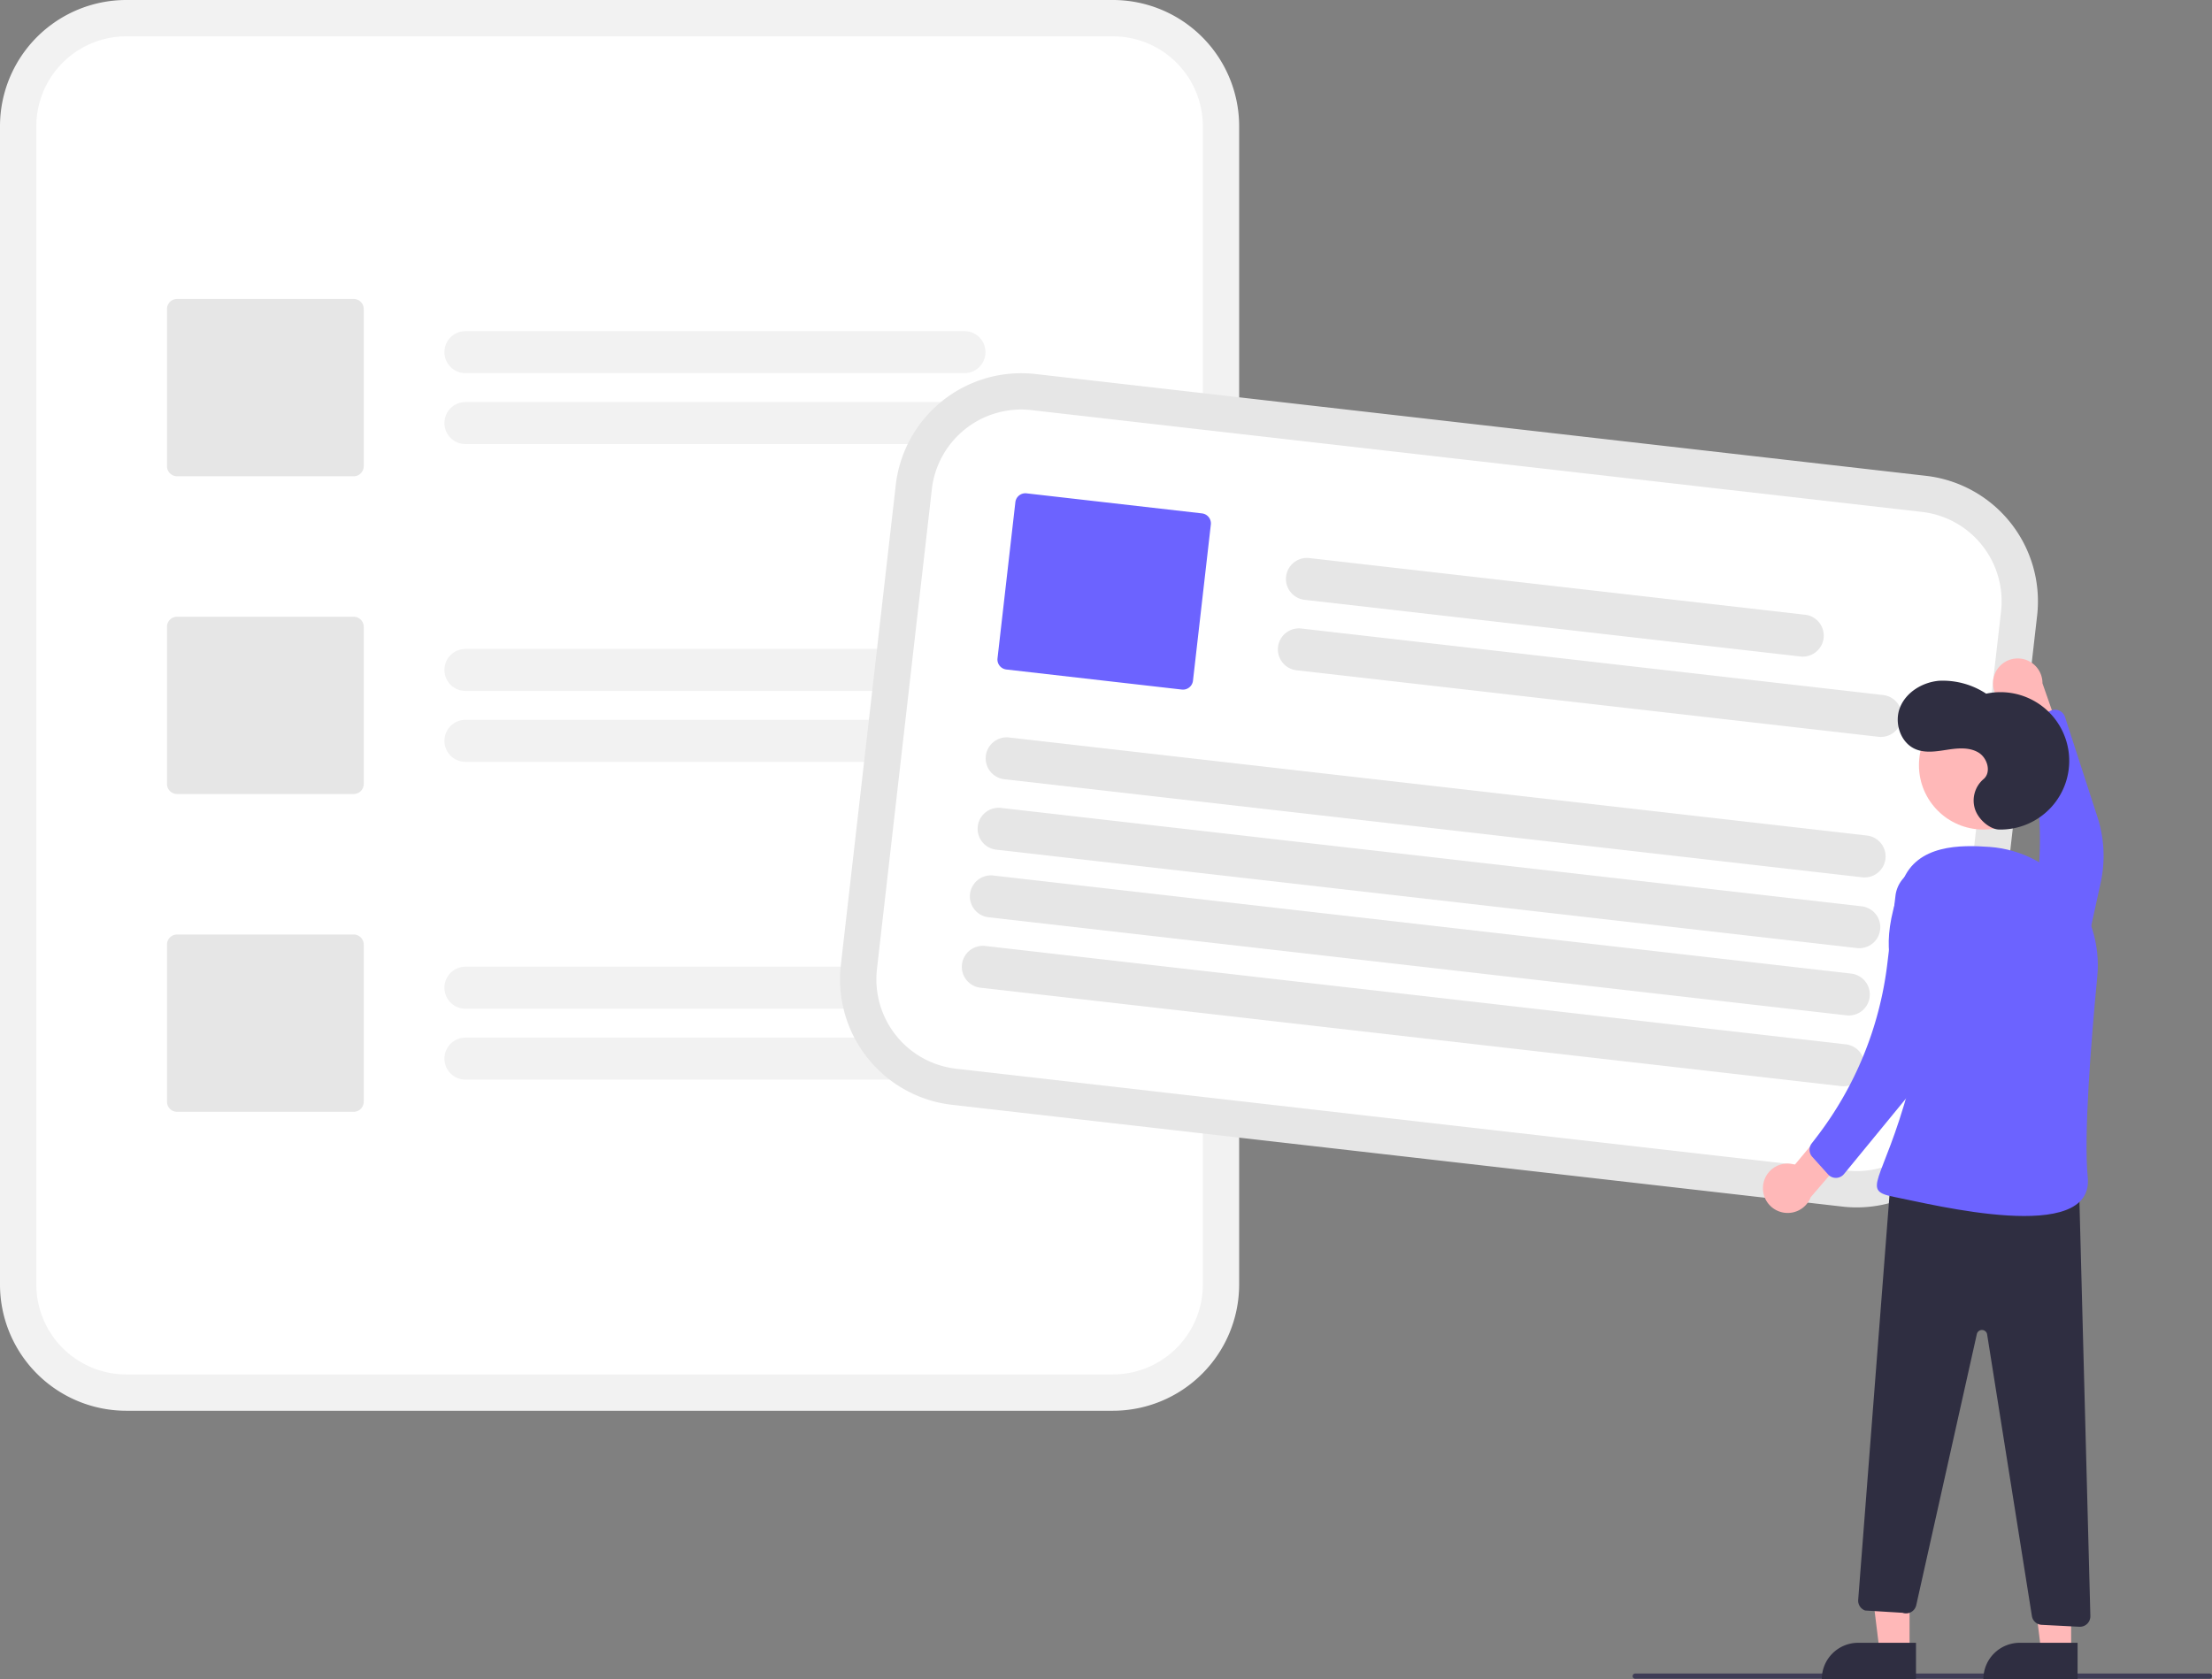 <svg xmlns="http://www.w3.org/2000/svg" width="493.092" height="374.396" viewBox="0 0 493.092 374.396">
  <rect x="0" y="0" width="493.092" height="374.396" fill="#808080" stroke="none"/>
  <g id="undraw_Post_re_mtr4" transform="translate(0 0)">
    <path id="Tracé_75" data-name="Tracé 75" d="M426.308,129.742H206.34a28.162,28.162,0,0,0-28.13,28.13V416.159a28.162,28.162,0,0,0,28.13,28.13H426.308a28.162,28.162,0,0,0,28.13-28.13V157.872A28.162,28.162,0,0,0,426.308,129.742Z" transform="translate(-178.21 -129.742)" fill="#f2f2f2"/>
    <path id="Tracé_76" data-name="Tracé 76" d="M432.064,143.6H212.1a20.055,20.055,0,0,0-20.032,20.032V421.915A20.055,20.055,0,0,0,212.1,441.947H432.064A20.055,20.055,0,0,0,452.1,421.915V163.628A20.055,20.055,0,0,0,432.064,143.6Z" transform="translate(-183.966 -135.498)" fill="#fff"/>
    <path id="Tracé_77" data-name="Tracé 77" d="M463.622,265.422H352.386a4.684,4.684,0,1,1,0-9.369H463.622a4.684,4.684,0,0,1,0,9.369Z" transform="translate(-248.63 -182.221)" fill="#f2f2f2"/>
    <path id="Tracé_78" data-name="Tracé 78" d="M482.945,292.47H352.386a4.684,4.684,0,0,1,0-9.369H482.945a4.684,4.684,0,1,1,0,9.369Z" transform="translate(-248.63 -193.459)" fill="#f2f2f2"/>
    <path id="Tracé_79" data-name="Tracé 79" d="M463.622,386.636H352.386a4.684,4.684,0,1,1,0-9.369H463.622a4.684,4.684,0,0,1,0,9.369Z" transform="translate(-248.63 -232.582)" fill="#f2f2f2"/>
    <path id="Tracé_80" data-name="Tracé 80" d="M482.945,413.684H352.386a4.684,4.684,0,0,1,0-9.369H482.945a4.684,4.684,0,0,1,0,9.369Z" transform="translate(-248.63 -243.82)" fill="#f2f2f2"/>
    <path id="Tracé_81" data-name="Tracé 81" d="M463.622,507.849H352.386a4.684,4.684,0,1,1,0-9.369H463.622a4.684,4.684,0,0,1,0,9.369Z" transform="translate(-248.63 -282.943)" fill="#f2f2f2"/>
    <path id="Tracé_82" data-name="Tracé 82" d="M482.945,534.9H352.386a4.684,4.684,0,1,1,0-9.369H482.945a4.684,4.684,0,1,1,0,9.369Z" transform="translate(-248.63 -294.181)" fill="#f2f2f2"/>
    <path id="Tracé_83" data-name="Tracé 83" d="M283.51,283.308H244.145a2.249,2.249,0,0,1-2.246-2.246V246.02a2.249,2.249,0,0,1,2.246-2.246h39.365a2.249,2.249,0,0,1,2.246,2.246v35.041A2.249,2.249,0,0,1,283.51,283.308Z" transform="translate(-204.672 -177.119)" fill="#e6e6e6"/>
    <path id="Tracé_84" data-name="Tracé 84" d="M283.51,404.521H244.145a2.249,2.249,0,0,1-2.246-2.246V367.234a2.249,2.249,0,0,1,2.246-2.246h39.365a2.249,2.249,0,0,1,2.246,2.246v35.041A2.249,2.249,0,0,1,283.51,404.521Z" transform="translate(-204.672 -227.481)" fill="#e6e6e6"/>
    <path id="Tracé_85" data-name="Tracé 85" d="M283.51,525.734H244.145a2.249,2.249,0,0,1-2.246-2.246V488.447a2.249,2.249,0,0,1,2.246-2.246h39.365a2.249,2.249,0,0,1,2.246,2.246v35.041A2.249,2.249,0,0,1,283.51,525.734Z" transform="translate(-204.672 -277.842)" fill="#e6e6e6"/>
    <path id="Tracé_86" data-name="Tracé 86" d="M753.184,433.165l1.745-15.261,8.75-76.519,1.745-15.261a28.162,28.162,0,0,0-24.752-31.144l-198.54-22.7a28.162,28.162,0,0,0-31.144,24.752l0,.039L498.752,404.031l0,.039A28.162,28.162,0,0,0,523.5,435.214l198.54,22.7a28.162,28.162,0,0,0,31.144-24.752Z" transform="translate(-311.311 -188.886)" fill="#e6e6e6"/>
    <path id="Tracé_87" data-name="Tracé 87" d="M750.894,438l2.067-18.076,8.106-70.89,2.067-18.076a20.055,20.055,0,0,0-17.627-22.178l-198.541-22.7a20.055,20.055,0,0,0-22.178,17.627l0,.039L512.553,410.707l0,.04a20.055,20.055,0,0,0,17.627,22.178l198.54,22.7A20.055,20.055,0,0,0,750.894,438Z" transform="translate(-317.066 -194.642)" fill="#fff"/>
    <path id="Tracé_88" data-name="Tracé 88" d="M783.3,364.537,672.782,351.9a4.684,4.684,0,0,1,1.064-9.308l110.516,12.637a4.684,4.684,0,1,1-1.064,9.308Z" transform="translate(-381.968 -218.163)" fill="#e6e6e6"/>
    <path id="Tracé_89" data-name="Tracé 89" d="M799.423,393.605,669.709,378.773a4.684,4.684,0,1,1,1.064-9.308L800.488,384.3a4.684,4.684,0,1,1-1.064,9.308Z" transform="translate(-380.691 -229.328)" fill="#e6e6e6"/>
    <path id="Tracé_90" data-name="Tracé 90" d="M749.5,442.2,558.266,420.333a4.684,4.684,0,1,1,1.064-9.308l191.239,21.868A4.684,4.684,0,1,1,749.5,442.2Z" transform="translate(-334.389 -246.595)" fill="#e6e6e6"/>
    <path id="Tracé_91" data-name="Tracé 91" d="M747.046,469.143,555.193,447.205a4.684,4.684,0,0,1,1.064-9.308l191.853,21.938a4.684,4.684,0,0,1-1.064,9.308Z" transform="translate(-333.113 -257.76)" fill="#e6e6e6"/>
    <path id="Tracé_92" data-name="Tracé 92" d="M743.483,494.857,552.245,472.99a4.684,4.684,0,1,1,1.064-9.308L744.548,485.55a4.684,4.684,0,1,1-1.064,9.308Z" transform="translate(-331.888 -268.473)" fill="#e6e6e6"/>
    <path id="Tracé_93" data-name="Tracé 93" d="M741.025,521.8,549.172,499.862a4.684,4.684,0,0,1,1.064-9.308L742.09,512.492a4.684,4.684,0,1,1-1.064,9.308Z" transform="translate(-330.611 -279.638)" fill="#e6e6e6"/>
    <path id="Tracé_94" data-name="Tracé 94" d="M599.7,361.66l-39.11-4.472a2.249,2.249,0,0,1-1.977-2.487l3.981-34.814a2.249,2.249,0,0,1,2.487-1.976l39.11,4.472a2.249,2.249,0,0,1,1.977,2.487l-3.981,34.814A2.249,2.249,0,0,1,599.7,361.66Z" transform="translate(-336.252 -207.915)" fill="#6c63ff"/>
    <path id="Tracé_95" data-name="Tracé 95" d="M929.385,769.269H801.375a.585.585,0,0,1,0-1.169H929.385a.585.585,0,1,1,0,1.169Z" transform="translate(-436.878 -394.964)" fill="#3f3d56"/>
    <path id="Tracé_96" data-name="Tracé 96" d="M938.437,385.082a5.481,5.481,0,0,0,4.921,6.813l3.96,11.883,7.808-.645-5.828-16.7a5.511,5.511,0,0,0-10.861-1.348Z" transform="translate(-493.997 -234.087)" fill="#ffb8b8"/>
    <path id="Tracé_97" data-name="Tracé 97" d="M947.161,471.032h0a7.063,7.063,0,0,0,11.678-3.7L965.024,439a27.984,27.984,0,0,0-.721-14.6l-7.237-22.315a2.338,2.338,0,0,0-3.271-1.369l-4.724,2.365a2.338,2.338,0,0,0-1.2,2.744l.476,1.638a78.738,78.738,0,0,1,.6,41.784L945.1,464.053a7.063,7.063,0,0,0,2.058,6.979Z" transform="translate(-496.742 -242.222)" fill="#6c63ff"/>
    <path id="Tracé_98" data-name="Tracé 98" d="M721.234,611.58h-6.682L711.374,585.8h9.863Z" transform="translate(-295.559 -243.388)" fill="#ffb8b8"/>
    <path id="Tracé_99" data-name="Tracé 99" d="M702.876,626.633h12.888v8.114h-21a8.114,8.114,0,0,1,8.114-8.114Z" transform="translate(-288.657 -260.351)" fill="#2f2e41"/>
    <path id="Tracé_100" data-name="Tracé 100" d="M782.855,611.58h-6.682L772.995,585.8h9.863Z" transform="translate(-321.161 -243.388)" fill="#ffb8b8"/>
    <path id="Tracé_101" data-name="Tracé 101" d="M764.5,626.633h12.887v8.114h-21a8.114,8.114,0,0,1,8.114-8.114Z" transform="translate(-314.26 -260.351)" fill="#2f2e41"/>
    <circle id="Ellipse_11" data-name="Ellipse 11" cx="14.356" cy="14.356" r="14.356" transform="translate(427.767 156.246)" fill="#ffb8b8"/>
    <path id="Tracé_102" data-name="Tracé 102" d="M850.577,571.715a5.481,5.481,0,0,1,7.068-4.547l8.023-9.618L872.7,561l-11.521,13.423a5.511,5.511,0,0,1-10.6-2.708Z" transform="translate(-457.543 -307.486)" fill="#ffb8b8"/>
    <path id="Tracé_103" data-name="Tracé 103" d="M924.524,422.551a15.317,15.317,0,1,0-2.87-30.293,17.608,17.608,0,0,0-10.507-2.879c-3.679.328-7.317,2.512-8.693,5.94s.1,7.946,3.523,9.339c2.193.893,4.67.46,7.01.1s4.893-.6,6.93.612,2.953,4.446,1.128,5.955a6.277,6.277,0,0,0-1.8,6.909C920.159,420.607,922.661,422.512,924.524,422.551Z" transform="translate(-478.904 -237.594)" fill="#2f2e41"/>
    <path id="Tracé_104" data-name="Tracé 104" d="M936.064,580.163l2.547,96.645a2.338,2.338,0,0,1-2.456,2.4l-8.389-.428a2.338,2.338,0,0,1-2.19-1.968L915.6,614.038a1.169,1.169,0,0,0-2.3-.071L899.795,674.4a2.338,2.338,0,0,1-3.065,1.693l-8.326-.509a2.338,2.338,0,0,1-1.549-2.369l7.268-93.97Z" transform="translate(-472.633 -316.501)" fill="#2f2e41"/>
    <path id="Tracé_105" data-name="Tracé 105" d="M943.117,481.6c1.4-14.645-9.364-27.892-24.039-28.934-6.323-.449-16.14-.609-19.376,7.679-9.748,24.967,7.317,24.361,1.437,45.992s-11.073,22.871-3.005,24.433,44.346,10.783,42.856-4.442C940.075,516.964,941.716,496.2,943.117,481.6Z" transform="translate(-475.599 -263.837)" fill="#6c63ff"/>
    <path id="Tracé_106" data-name="Tracé 106" d="M891.928,461.235h0a7.063,7.063,0,0,1,9.524,7.7l-4.582,28.636a27.985,27.985,0,0,1-6,13.331L875.988,529.04a2.338,2.338,0,0,1-3.545.081l-3.535-3.926a2.338,2.338,0,0,1-.115-2.992l1.041-1.351a78.737,78.737,0,0,0,15.808-38.683l1.822-15.189A7.063,7.063,0,0,1,891.928,461.235Z" transform="translate(-464.93 -267.271)" fill="#6c63ff"/>
  </g>
</svg>
